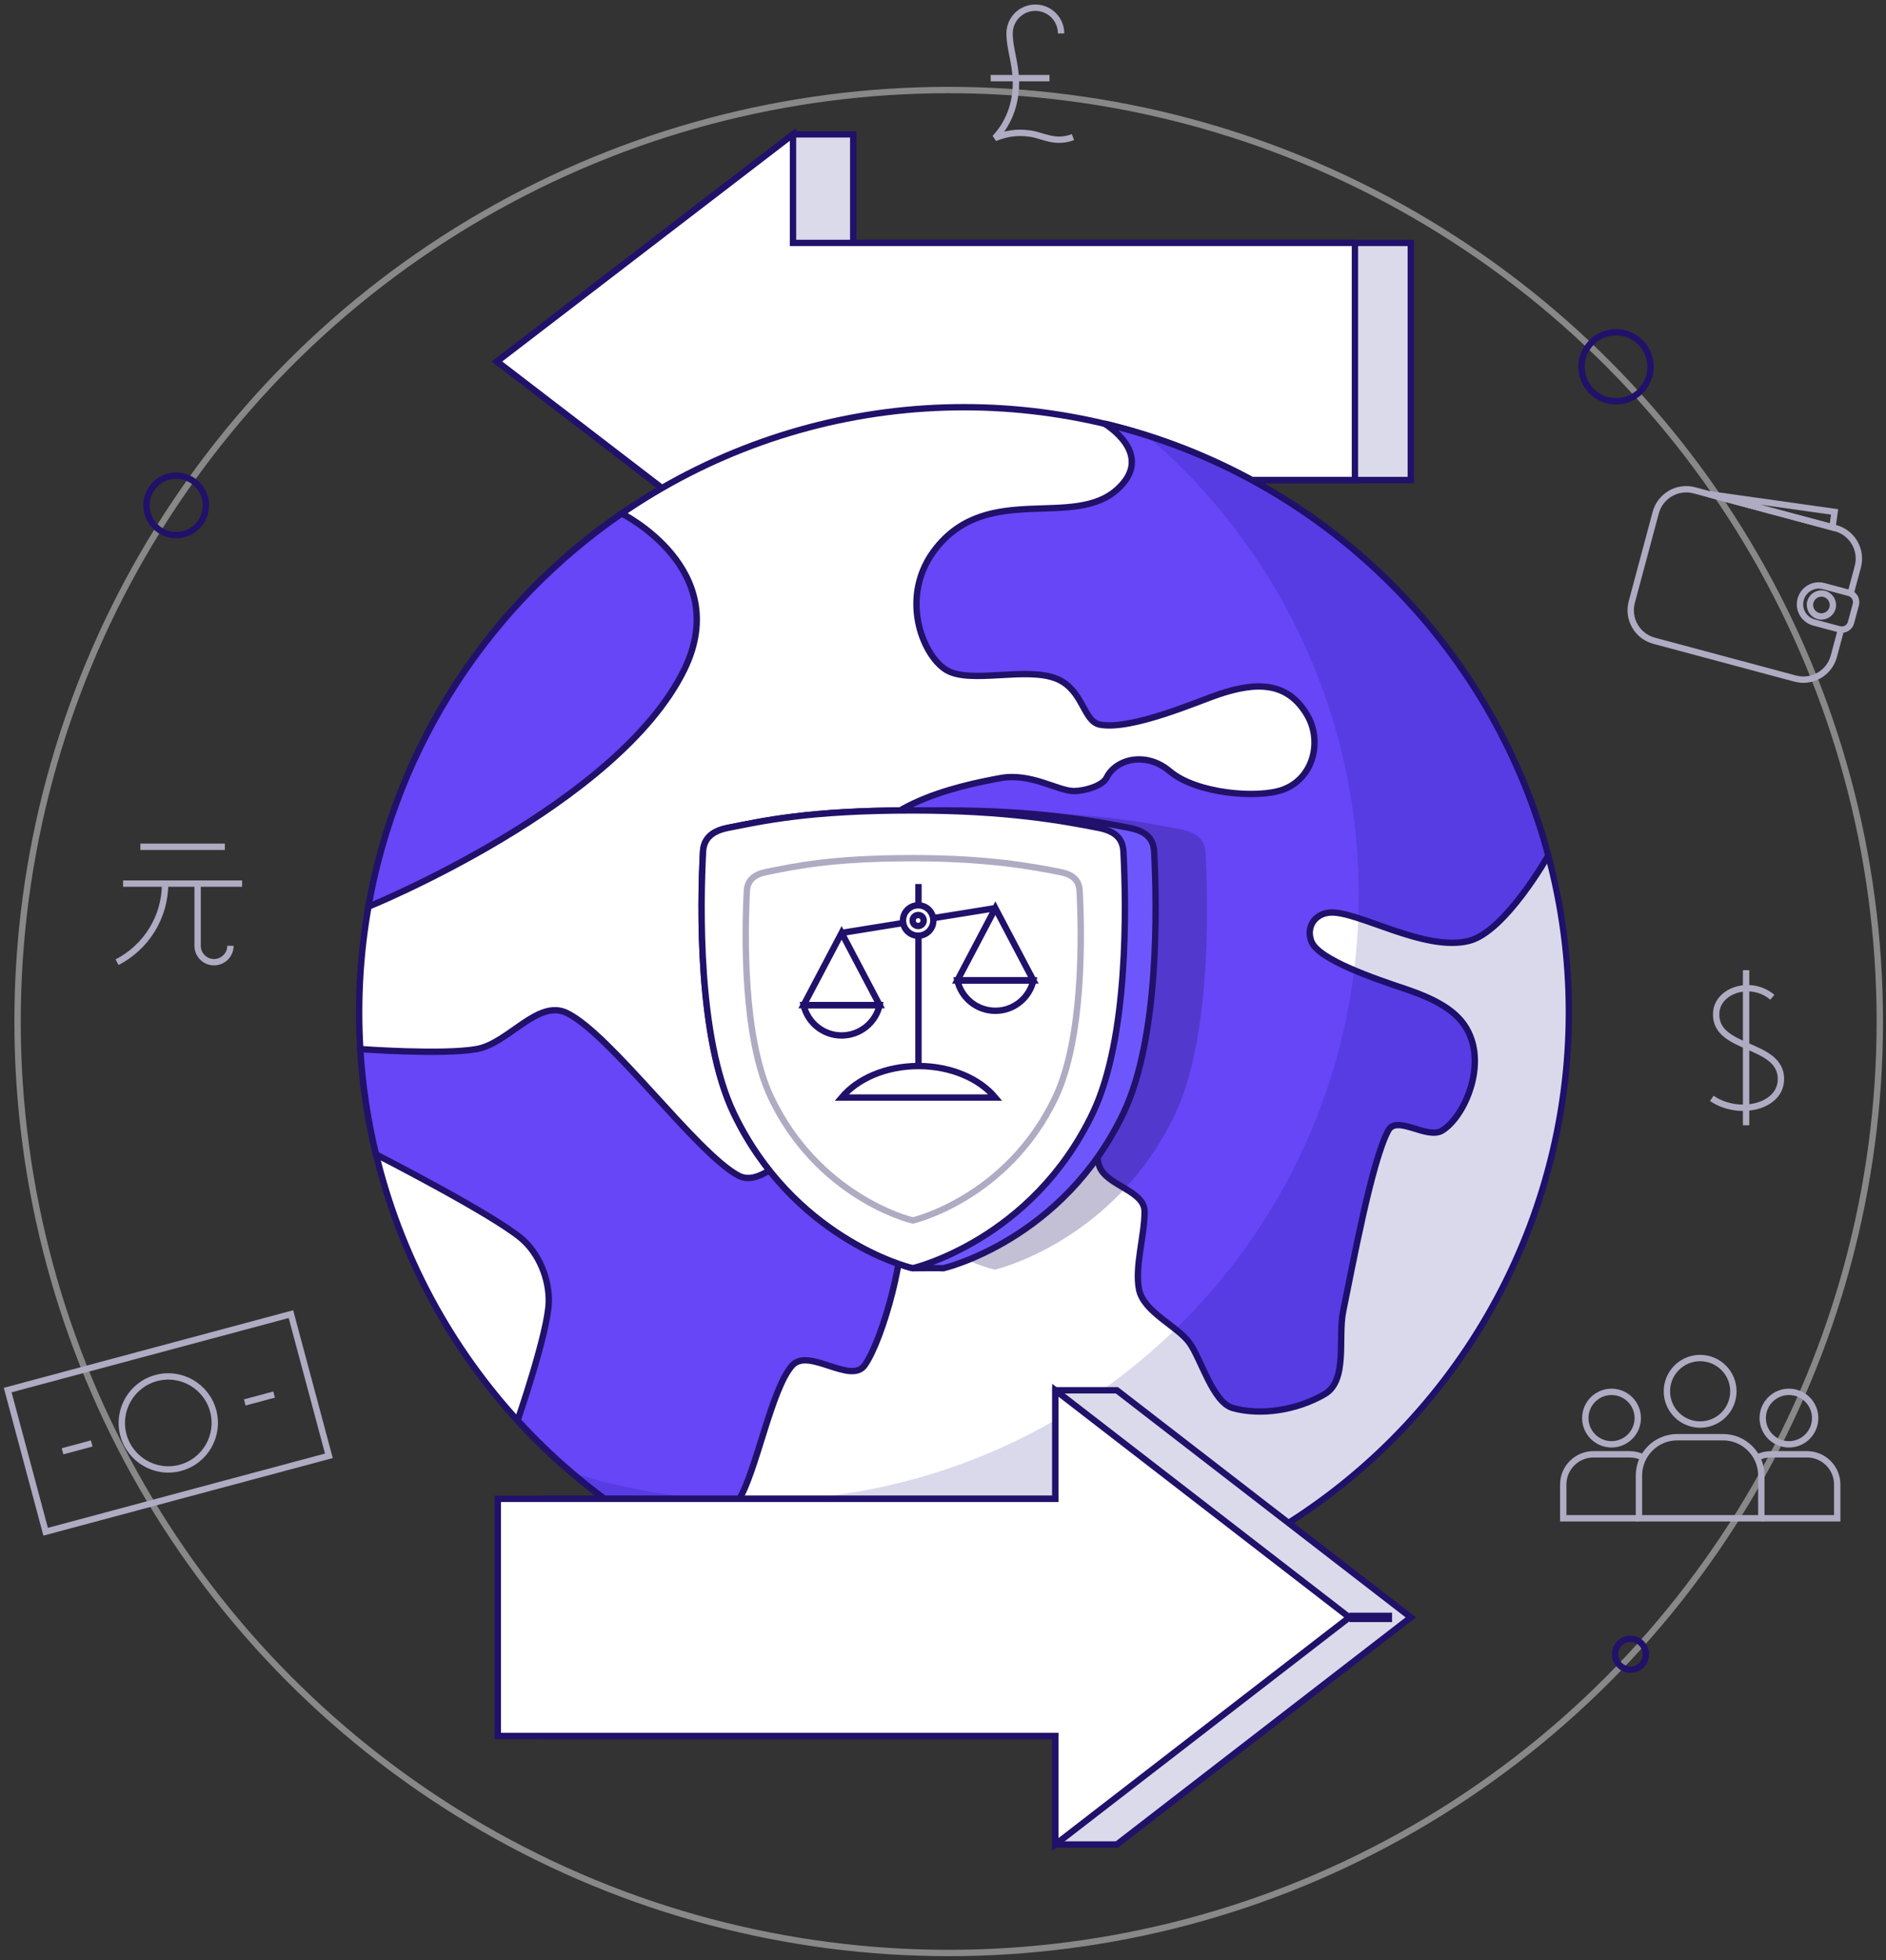 <?xml version="1.0" encoding="UTF-8"?>
<svg width="356px" height="370px" viewBox="0 0 356 370" version="1.1" xmlns="http://www.w3.org/2000/svg" xmlns:xlink="http://www.w3.org/1999/xlink">
    <rect x="0" y="0" width="356" height="370" fill="#333333" stroke="none"/>
    <!-- Generator: sketchtool 54.1 (76490) - https://sketchapp.com -->
    <title>3E1AF754-8BC0-46CB-87D2-46159BA368F8</title>
    <desc>Created with sketchtool.</desc>
    <g id="Page-1" stroke="none" stroke-width="1" fill="none" fill-rule="evenodd">
        <g id="pays-XDR---1440px" transform="translate(-182, -1381)">
            <g id="i-02" transform="translate(183, 1382)">
                <ellipse id="Oval" stroke-opacity="0.5" stroke="#DEDFE1" stroke-width="1.2" cx="178.073" cy="191.813" rx="175.758" ry="175.82"></ellipse>
                <g id="arrow-l" transform="translate(92.269, 24.131)" stroke="#21116A" stroke-width="1.2">
                    <polygon id="Path" fill="#DADAEB" points="67.785 85.965 67.785 65.478 173.034 65.478 173.034 20.721 67.785 20.721 67.785 0.233 56.419 0.233 0.549 43.099 56.419 85.965"></polygon>
                    <polygon id="Path" fill="#FFFFFF" points="56.419 85.965 56.419 65.478 162.487 65.478 162.487 20.721 56.419 20.721 56.419 0.233 0.549 43.099"></polygon>
                </g>
                <g id="Earth" transform="translate(66.337, 75.41)">
                    <ellipse id="Oval" stroke="#21116A" stroke-width="1.2" fill="#FFFFFF" cx="114.633" cy="114.663" rx="114.173" ry="114.213"></ellipse>
                    <path d="M0.669,121.609 C0.669,121.609 16.116,122.745 22.613,121.609 C28.64,120.555 34.144,112.13 39.654,114.79 C47.89,118.767 64.079,141.212 72.031,145.475 C76.781,148.02 82.256,139.224 87.368,140.36 C92.48,141.497 101.384,145.951 102.705,152.293 C104.125,159.112 99.297,176.443 95.889,181.273 C93.268,184.986 85.356,177.949 82.256,181.273 C78.28,185.534 75.439,201.444 72.031,206.843 C69.844,210.307 65.102,213.082 61.807,213.661 C58.512,214.241 52.261,210.319 52.261,210.319 C44.198,205.045 36.841,198.778 30.366,191.693 C30.366,191.693 36.118,175.054 36.245,169.34 C36.343,165.014 34.423,160.218 31.133,157.407 C25.698,152.763 3.63,141.479 3.63,141.479 C2.081,135.049 1.076,128.409 0.669,121.609 Z M141.129,3.546 C181.838,13.238 214.126,44.763 224.924,85.047 C224.924,85.047 216.881,99.319 210.062,101.153 C201.62,103.422 188.64,95.285 183.528,95.854 C180.705,96.167 179.145,98.734 180.237,101.357 C181.657,104.766 192.106,108.299 197.986,110.275 C205.827,112.91 209.057,115.733 210.426,119.809 C212.544,126.115 208.926,134.394 204.95,136.951 C202.083,138.795 196.367,133.963 194.725,136.951 C191.601,142.633 187.909,162.805 186.205,171.045 C185.163,176.083 187.143,184.167 182.692,186.745 C177.296,189.871 170.506,190.791 165.394,189.37 C161.563,188.306 159.427,180.131 157.154,177.006 C154.883,173.881 148.518,171.236 147.666,166.974 C146.815,162.713 148.715,156.839 148.715,152.293 C148.715,148.275 141.614,147.463 140.194,143.77 C138.775,140.076 141.614,133.826 140.194,130.132 C138.775,126.439 135.599,122.463 131.674,121.609 C125.142,120.188 103.171,125.641 99.466,117.393 C94.917,107.267 93.098,99.958 93.941,88.436 C94.873,75.705 113.781,71.889 121.45,70.468 C127.281,69.388 132.29,72.907 135.414,72.907 C137.211,72.907 140.748,71.995 141.541,70.382 C143.293,66.817 149.001,65.379 153.469,69.165 C158.495,73.425 170.111,74.373 174.835,72.637 C180.647,70.502 182.278,63.428 179.388,58.536 C175.696,52.285 169.933,52.221 162.693,54.653 C158.885,55.932 146.274,61.468 140.312,60.376 C137.127,59.793 137.186,53.949 132.322,51.798 C126.584,49.26 115.769,52.853 111.225,50.012 C106.681,47.171 102.244,35.83 109.476,26.913 C119.42,14.655 135.334,23.458 143.603,15.919 C150.892,9.272 141.129,3.546 141.129,3.546 L141.129,3.546 Z M61.807,50.012 C49.274,75.626 2.195,94.736 2.195,94.736 C7.606,64.027 25.299,37.531 50.012,20.516 C50.012,20.516 71.133,30.95 61.807,50.012 L61.807,50.012 Z" id="Shape" stroke="#21116A" stroke-width="1.2" fill="#6646F6"></path>
                    <path d="M149.065,5.743 C195.274,20.366 228.806,63.628 228.806,114.663 C228.806,177.699 177.647,228.876 114.633,228.876 C86.366,228.876 60.483,218.578 40.535,201.529 C51.402,204.968 62.969,206.823 74.966,206.823 C137.98,206.823 189.14,155.646 189.14,92.609 C189.14,57.851 173.585,26.699 149.065,5.743 L149.065,5.743 Z" id="Path" fill-opacity="0.154" fill="#0B0B7C"></path>
                </g>
                <g id="shield" transform="translate(130.865, 151.423)">
                    <g id="Group">
                        <path d="M55.972,0.825 C73.749,0.825 84.336,2.814 90.957,4.108 C94.086,4.719 95.551,6.071 95.696,8.583 C96.223,18.727 96.707,43.689 89.915,57.93 C78.446,81.98 55.954,87.228 55.954,87.228 C54.627,86.993 33.232,81.228 22.121,57.93 C15.329,43.689 15.814,18.727 16.341,8.583 C16.485,6.071 18.112,4.689 21.08,4.108 C27.685,2.814 36.197,0.825 55.972,0.825 L55.972,0.825 Z" id="Path" fill-opacity="0.27" fill="#241660"></path>
                        <path d="M43.228,0.563 C44.211,0.553 45.224,0.547 46.268,0.547 C64.044,0.547 74.632,2.537 81.252,3.83 C84.382,4.441 85.847,5.793 85.991,8.305 C86.518,18.449 87.003,43.411 80.211,57.652 C68.741,81.702 46.249,86.951 46.249,86.951 C45.985,86.904 40.453,86.951 40.453,86.951 C39.127,86.716 17.732,80.95 6.621,57.652 C-0.171,43.411 0.314,18.449 0.841,8.305 C0.985,5.793 2.612,4.411 5.58,3.83 C12.185,2.537 20.697,0.547 40.472,0.547 C41.411,0.547 42.329,0.553 43.228,0.563 L43.228,0.563 Z" id="Path" stroke="#21116A" stroke-width="1.2" fill="#6D57FC"></path>
                        <path d="M40.472,0.547 C58.248,0.547 68.836,2.537 75.456,3.83 C78.586,4.441 80.051,5.793 80.195,8.305 C80.722,18.449 81.207,43.411 74.415,57.652 C62.946,81.702 40.453,86.951 40.453,86.951 C39.127,86.716 17.732,80.95 6.621,57.652 C-0.171,43.411 0.314,18.449 0.841,8.305 C0.985,5.793 2.612,4.411 5.58,3.83 C12.185,2.537 20.697,0.547 40.472,0.547 Z" id="Path" stroke="#21116A" stroke-width="1.2" fill="#FFFFFF"></path>
                        <path d="M40.481,9.556 C54.551,9.556 62.931,11.131 68.171,12.154 C70.647,12.638 71.807,13.708 71.921,15.697 C72.338,23.725 72.722,43.482 67.346,54.753 C58.269,73.788 40.467,77.942 40.467,77.942 C39.417,77.756 22.484,73.193 13.69,54.753 C8.314,43.482 8.697,23.725 9.115,15.697 C9.229,13.708 10.517,12.614 12.865,12.154 C18.093,11.131 24.831,9.556 40.481,9.556 Z" id="Path" stroke="#AFABC2" stroke-width="1.2"></path>
                    </g>
                    <g id="Group" transform="translate(19.298, 13.875)" stroke="#21116A" stroke-width="1.2">
                        <path d="M7.702,40.867 C10.679,37.303 16.063,34.921 22.204,34.921 C28.345,34.921 33.729,37.303 36.706,40.867 L7.702,40.867 L7.702,40.867 Z" id="Path"></path>
                        <path d="M7.702,9.789 L36.593,5.13" id="Path"></path>
                        <path d="M22.204,0.56 L22.204,34.707" id="Path"></path>
                        <ellipse id="Oval" fill="#FFFFFF" cx="22.148" cy="7.45" rx="2.866" ry="2.867"></ellipse>
                        <ellipse id="Oval" fill="#FFFFFF" cx="22.148" cy="7.45" rx="1.043" ry="1.043"></ellipse>
                        <g transform="translate(0, 9.652)" id="Path">
                            <path d="M14.875,13.77 C14.133,17.047 11.202,19.498 7.702,19.498 C4.203,19.498 1.272,17.047 0.529,13.77 L14.875,13.77 Z"></path>
                            <polygon points="7.702 0.137 0.529 13.77 14.875 13.77"></polygon>
                        </g>
                        <g transform="translate(28.947, 4.826)" id="Path">
                            <path d="M14.946,13.936 C14.204,17.214 11.272,19.664 7.773,19.664 C4.273,19.664 1.342,17.214 0.6,13.936 L14.946,13.936 Z"></path>
                            <polygon points="7.773 0.303 0.6 13.936 14.946 13.936"></polygon>
                        </g>
                    </g>
                </g>
                <g id="arrow-r" transform="translate(92.872, 261.22)" stroke="#21116A">
                    <polygon id="Path" stroke-width="1.2" fill="#DADAEB" points="116.948 85.932 105.341 85.932 105.341 65.445 8.164 65.445 8.164 20.688 105.341 20.688 105.341 0.201 116.948 0.201 172.431 43.066"></polygon>
                    <path d="M168.894,43.066 L160.823,43.066" id="Path" stroke-width="1.777"></path>
                    <polygon id="Path" stroke-width="1.2" fill="#FFFFFF" points="105.341 85.932 105.341 65.445 0.092 65.445 0.092 20.688 105.341 20.688 105.341 0.201 160.823 43.066"></polygon>
                </g>
                <g id="Group" stroke="#AFABC2" stroke-width="1.2">
                    <g id="banknota" transform="translate(0, 246.741)">
                        <polygon id="Path" points="53.917 0.306 0.452 14.637 7.615 41.379 61.08 27.048 53.917 0.306"></polygon>
                        <path d="M28.495,12.365 C33.172,11.111 37.987,13.892 39.24,18.571 C40.493,23.25 37.714,28.066 33.037,29.32 C28.36,30.574 23.545,27.792 22.292,23.114 C21.039,18.435 23.818,13.619 28.495,12.365 Z" id="Path"></path>
                        <path d="M45.205,16.972 L50.741,15.488" id="Path"></path>
                        <path d="M10.803,26.193 L16.314,24.716" id="Path"></path>
                    </g>
                    <g id="portfel" transform="translate(306.358, 91.095)">
                        <path d="M41.975,19.911 L43.32,14.888 C44.17,11.713 42.284,8.445 39.11,7.594 L12.47,0.453 C9.296,-0.398 6.028,1.489 5.178,4.665 L0.654,21.554 C-0.197,24.729 1.69,27.998 4.864,28.848 L31.505,35.989 C34.678,36.84 37.946,34.953 38.796,31.778 L40.132,26.791" id="Path"></path>
                        <path d="M36.882,18.533 L41.672,19.817 C42.632,20.074 43.202,21.062 42.945,22.021 L42.037,25.413 C41.78,26.372 40.792,26.942 39.833,26.685 L35.042,25.401 C33.148,24.893 32.022,22.942 32.529,21.047 C33.037,19.152 34.987,18.025 36.882,18.533 L36.882,18.533 Z" id="Path"></path>
                        <path d="M37.014,20.007 C38.168,20.316 38.854,21.504 38.545,22.659 C38.236,23.814 37.047,24.5 35.893,24.191 C34.739,23.881 34.053,22.693 34.362,21.538 C34.671,20.384 35.86,19.697 37.014,20.007 Z" id="Path"></path>
                        <polygon id="Path" points="38.532 7.439 15.179 1.179 38.941 4.533 38.532 7.439"></polygon>
                    </g>
                    <g transform="translate(293.693, 255.187)">
                        <ellipse id="Oval" cx="42.987" cy="11.48" rx="4.95" ry="4.952"></ellipse>
                        <path d="M37.774,30.392 L52.1,30.392 L52.1,24.02 C52.1,20.873 49.545,18.318 46.399,18.318 L39.574,18.318 C38.646,18.318 37.77,18.54 36.995,18.934" id="Path"></path>
                        <ellipse id="Oval" cx="9.498" cy="11.48" rx="4.95" ry="4.952"></ellipse>
                        <path d="M14.71,30.392 L0.385,30.392 L0.385,24.02 C0.385,20.873 2.939,18.318 6.085,18.318 L12.91,18.318 C13.838,18.318 14.714,18.54 15.489,18.934" id="Path"></path>
                        <ellipse id="Oval" cx="26.224" cy="6.424" rx="6.274" ry="6.277"></ellipse>
                        <path d="M37.774,22.316 C37.774,18.328 34.537,15.089 30.55,15.089 L21.899,15.089 C17.912,15.089 14.674,18.328 14.674,22.316 L14.674,30.392 L37.774,30.392 L37.774,22.316 L37.774,22.316 Z" id="Path"></path>
                    </g>
                    <g id="s" transform="translate(322.037, 181.587)">
                        <path d="M6.554,0.534 L6.554,29.813" id="Path"></path>
                        <path d="M11.508,5.648 C7.494,2.25 1.165,4.281 0.912,8.577 C0.489,15.764 13.188,14.092 13.134,21.126 C13.094,26.404 5.093,28.174 0.078,24.729" id="Path"></path>
                    </g>
                    <g id="Phound" transform="translate(185.744, 0)">
                        <path d="M0.258,13.748 L11.362,13.748" id="Path"></path>
                        <path d="M15.784,24.882 C12.389,26.157 10.127,24.566 7.748,24.223 C4.913,23.814 2.998,24.313 1.051,25.055 C4.121,21.806 5.135,17.707 5.016,14.144 C4.904,10.763 3.822,8.002 3.822,5.317 C3.822,2.632 6.001,0.452 8.685,0.452 C11.369,0.452 13.548,2.632 13.548,5.317" id="Path"></path>
                    </g>
                    <g transform="translate(20.504, 158.059)" id="Path">
                        <path d="M4.992,0.775 L20.94,0.775"></path>
                        <path d="M1.736,7.723 L24.196,7.723"></path>
                        <path d="M9.659,7.723 C9.659,14.187 5.973,19.796 0.591,22.561"></path>
                        <path d="M21.995,19.46 C21.995,21.171 20.606,22.561 18.895,22.561 C17.185,22.561 15.796,21.171 15.796,19.46 C15.796,17.749 15.796,7.723 15.796,7.723"></path>
                    </g>
                </g>
                <ellipse id="Oval" stroke="#21116A" stroke-width="1.2" cx="32.257" cy="94.392" rx="5.609" ry="5.611"></ellipse>
                <ellipse id="Oval" stroke="#21116A" stroke-width="1.2" cx="304.041" cy="68.233" rx="6.514" ry="6.516"></ellipse>
                <ellipse id="Oval" stroke="#21116A" stroke-width="1.2" cx="306.775" cy="311.25" rx="2.909" ry="2.91"></ellipse>
            </g>
        </g>
    </g>
</svg>
